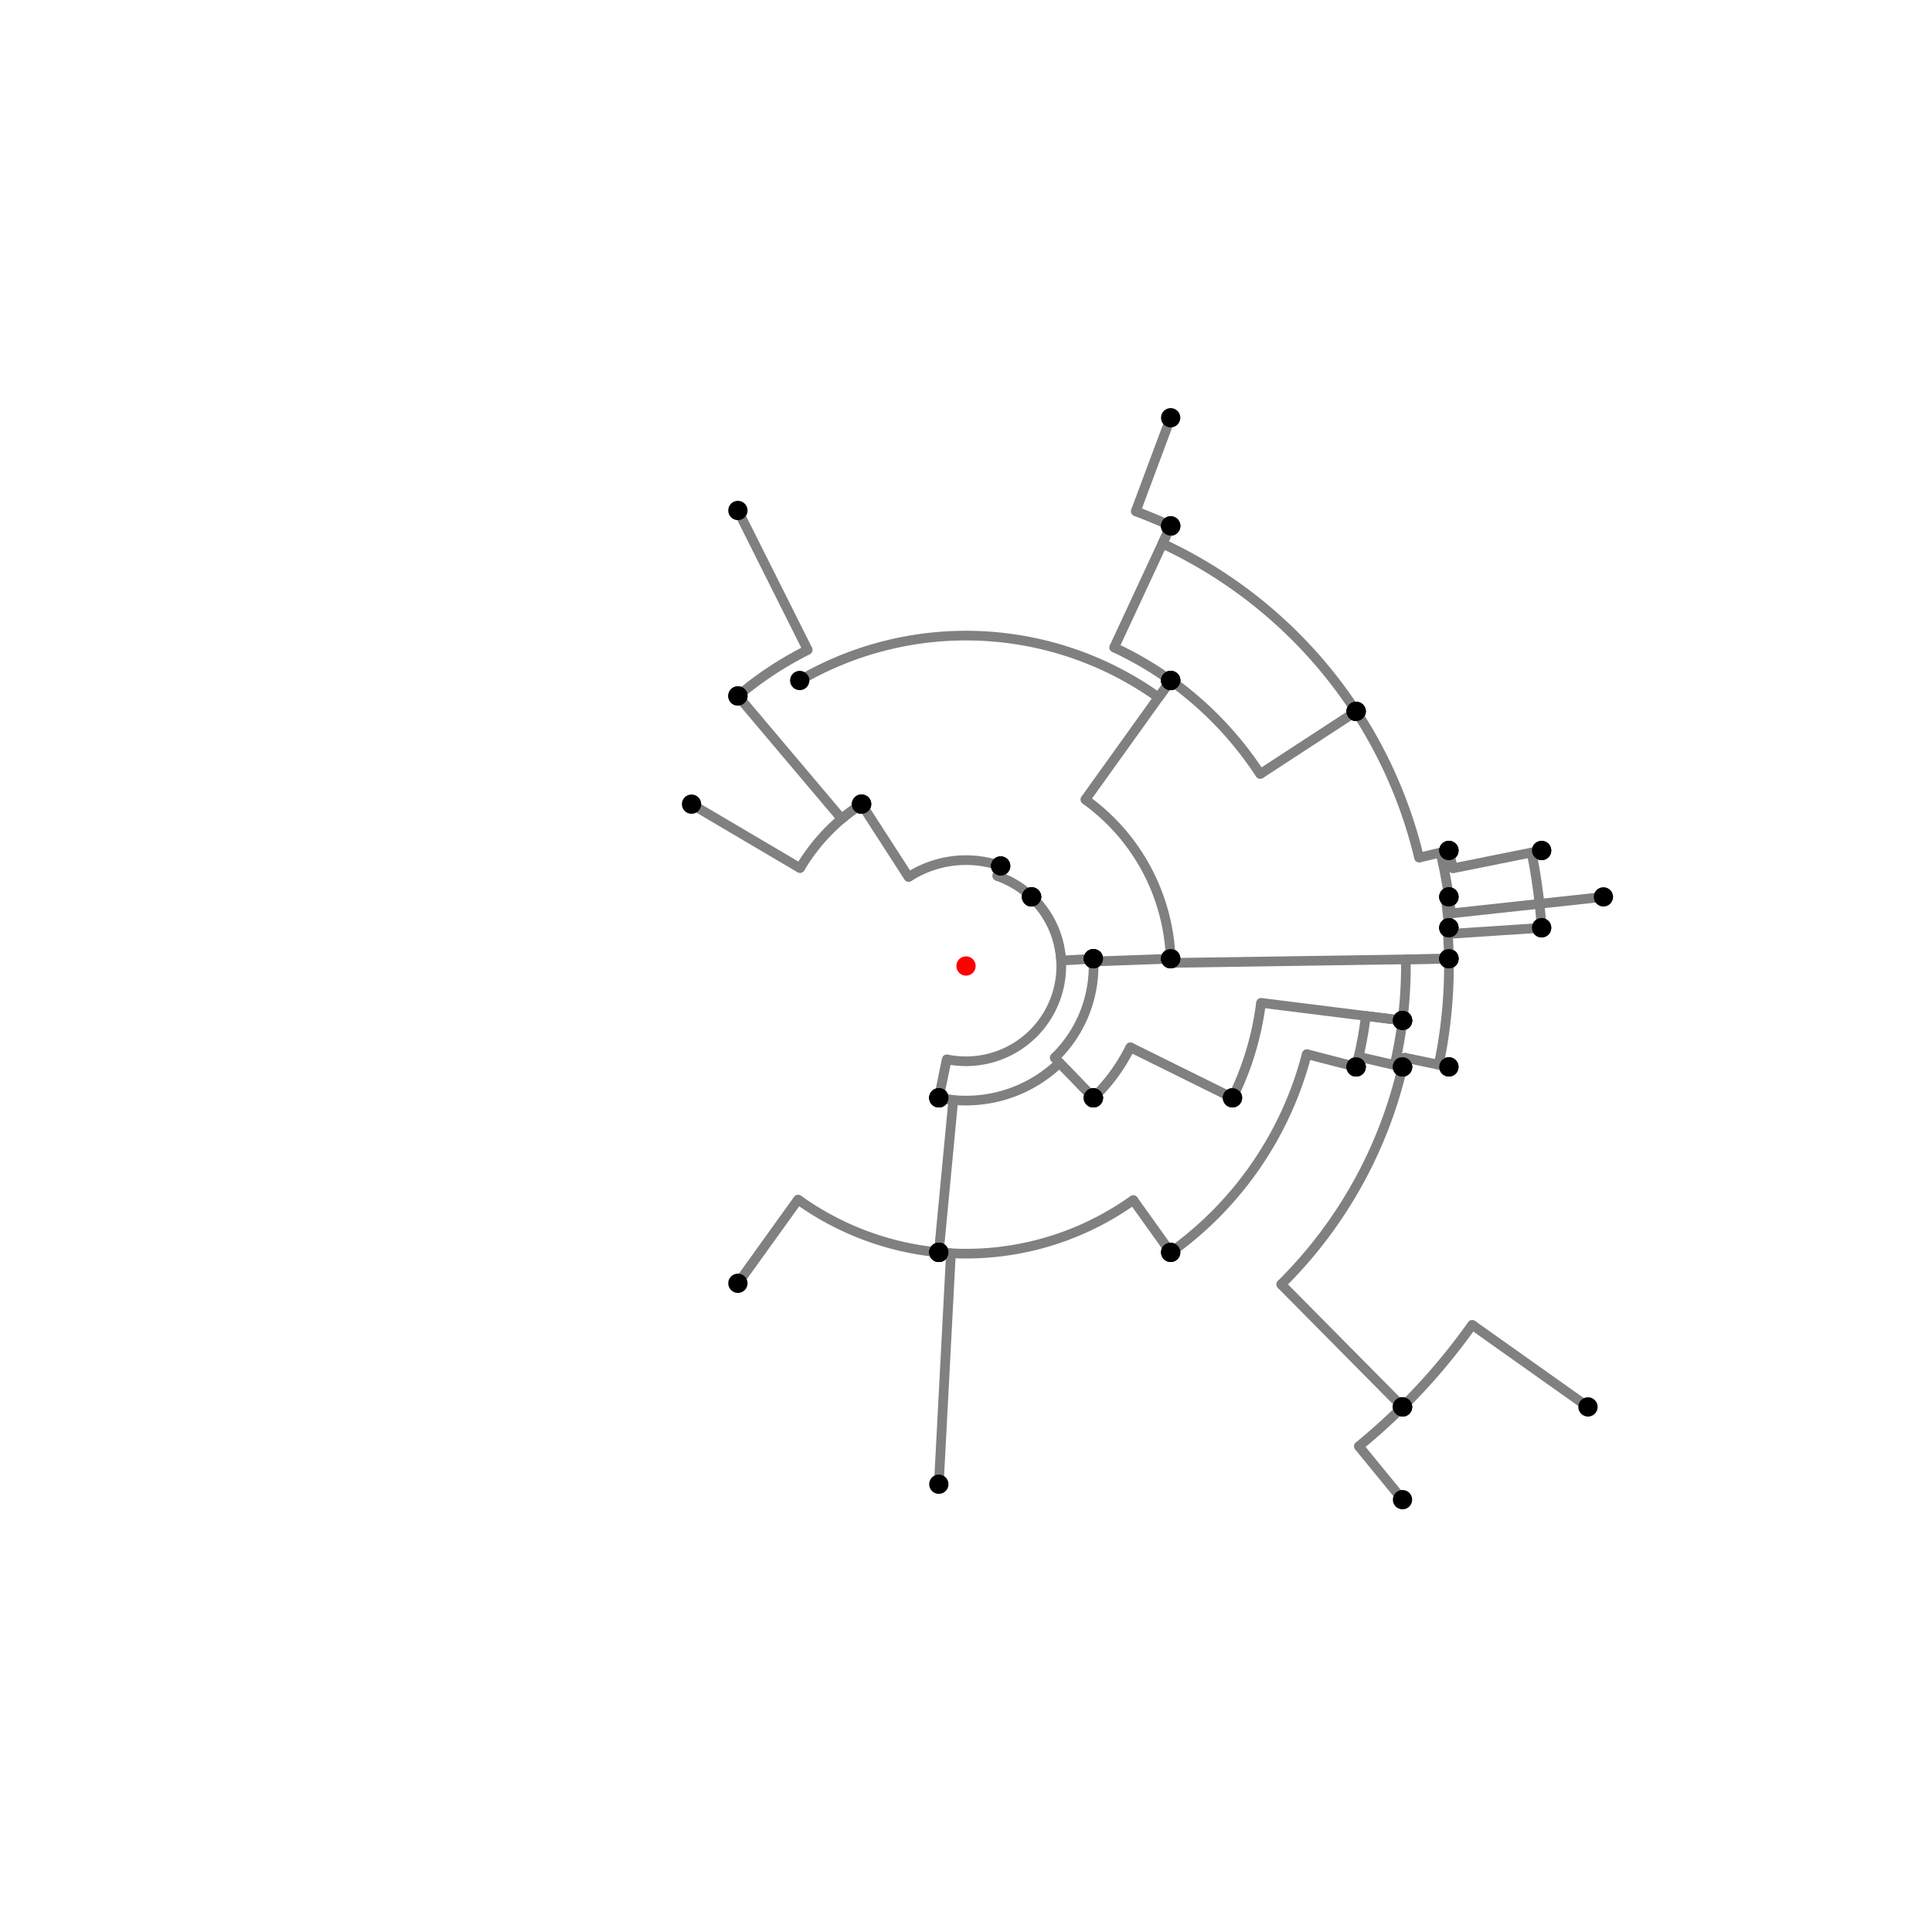 <?xml version="1.0" encoding="UTF-8"?>
<svg xmlns="http://www.w3.org/2000/svg" xmlns:xlink="http://www.w3.org/1999/xlink"
     width="1000" height="1000" viewBox="0 0 1000 1000">
<defs>
</defs>
<rect x="0" y="0" width="1000" height="1000" fill="white" />
<path d="M381.936,264.225 L418.077,336.4" stroke="grey" stroke-width="5" />
<circle cx="418.077" cy="336.4" r="2.5" fill="grey" stroke="none" />
<path d="M418.077,336.4 A182.965,182.965,0,0,0,381.936,360.225" stroke="grey" stroke-width="5" fill="none" />
<circle cx="381.936" cy="264.225" r="5" fill="black" stroke="none" />
<circle cx="381.936" cy="360.225" r="5" fill="black" stroke="none" />
<path d="M381.936,360.225 L435.662,423.83" stroke="grey" stroke-width="5" />
<circle cx="435.662" cy="423.83" r="2.5" fill="grey" stroke="none" />
<path d="M435.662,423.83 A99.706,99.706,0,0,1,445.936,416.225" stroke="grey" stroke-width="5" fill="none" />
<circle cx="381.936" cy="360.225" r="5" fill="black" stroke="none" />
<circle cx="445.936" cy="416.225" r="5" fill="black" stroke="none" />
<path d="M357.936,416.225 L414.115,449.354" stroke="grey" stroke-width="5" />
<circle cx="414.115" cy="449.354" r="2.5" fill="grey" stroke="none" />
<path d="M414.115,449.354 A99.706,99.706,0,0,1,445.936,416.225" stroke="grey" stroke-width="5" fill="none" />
<circle cx="357.936" cy="416.225" r="5" fill="black" stroke="none" />
<circle cx="445.936" cy="416.225" r="5" fill="black" stroke="none" />
<path d="M445.936,416.225 L470.289,453.961" stroke="grey" stroke-width="5" />
<circle cx="470.289" cy="453.961" r="2.5" fill="grey" stroke="none" />
<path d="M470.289,453.961 A54.794,54.794,0,0,1,517.936,448.225" stroke="grey" stroke-width="5" fill="none" />
<circle cx="445.936" cy="416.225" r="5" fill="black" stroke="none" />
<circle cx="517.936" cy="448.225" r="5" fill="black" stroke="none" />
<path d="M517.936,448.225 L516.141,453.406" stroke="grey" stroke-width="5" />
<circle cx="516.141" cy="453.406" r="2.5" fill="grey" stroke="none" />
<path d="M516.141,453.406 A49.31,49.31,0,0,1,533.936,464.225" stroke="grey" stroke-width="5" fill="none" />
<circle cx="517.936" cy="448.225" r="5" fill="black" stroke="none" />
<circle cx="533.936" cy="464.225" r="5" fill="black" stroke="none" />
<path d="M533.936,464.225 A49.31,49.31,0,0,1,549.23,497.181" stroke="grey" stroke-width="5" fill="none" />
<path d="M549.23,497.181 L565.936,496.225" stroke="grey" stroke-width="5" />
<circle cx="549.23" cy="497.181" r="2.5" fill="grey" stroke="none" />
<circle cx="533.936" cy="464.225" r="5" fill="black" stroke="none" />
<circle cx="565.936" cy="496.225" r="5" fill="black" stroke="none" />
<path d="M533.936,464.225 A49.31,49.31,0,0,1,490.044,548.295" stroke="grey" stroke-width="5" fill="none" />
<path d="M490.044,548.295 L485.936,568.225" stroke="grey" stroke-width="5" />
<circle cx="490.044" cy="548.295" r="2.5" fill="grey" stroke="none" />
<circle cx="533.936" cy="464.225" r="5" fill="black" stroke="none" />
<circle cx="485.936" cy="568.225" r="5" fill="black" stroke="none" />
<path d="M485.936,568.225 A69.659,69.659,0,0,0,493.42,569.348" stroke="grey" stroke-width="5" fill="none" />
<path d="M493.42,569.348 L485.936,648.225" stroke="grey" stroke-width="5" />
<circle cx="493.42" cy="569.348" r="2.5" fill="grey" stroke="none" />
<circle cx="485.936" cy="568.225" r="5" fill="black" stroke="none" />
<circle cx="485.936" cy="648.225" r="5" fill="black" stroke="none" />
<path d="M381.936,664.225 L413.089,620.891" stroke="grey" stroke-width="5" />
<circle cx="413.089" cy="620.891" r="2.5" fill="grey" stroke="none" />
<path d="M413.089,620.891 A148.89,148.89,0,0,0,485.936,648.225" stroke="grey" stroke-width="5" fill="none" />
<circle cx="381.936" cy="664.225" r="5" fill="black" stroke="none" />
<circle cx="485.936" cy="648.225" r="5" fill="black" stroke="none" />
<path d="M485.936,648.225 A148.89,148.89,0,0,0,492.204,648.686" stroke="grey" stroke-width="5" fill="none" />
<path d="M492.204,648.686 L485.936,768.225" stroke="grey" stroke-width="5" />
<circle cx="492.204" cy="648.686" r="2.5" fill="grey" stroke="none" />
<circle cx="485.936" cy="648.225" r="5" fill="black" stroke="none" />
<circle cx="485.936" cy="768.225" r="5" fill="black" stroke="none" />
<path d="M485.936,568.225 A69.659,69.659,0,0,0,548.409,550.09" stroke="grey" stroke-width="5" fill="none" />
<path d="M548.409,550.09 L565.936,568.225" stroke="grey" stroke-width="5" />
<circle cx="548.409" cy="550.09" r="2.5" fill="grey" stroke="none" />
<circle cx="485.936" cy="568.225" r="5" fill="black" stroke="none" />
<circle cx="565.936" cy="568.225" r="5" fill="black" stroke="none" />
<path d="M565.936,496.225 A66.044,66.044,0,0,1,545.896,547.49" stroke="grey" stroke-width="5" fill="none" />
<path d="M545.896,547.49 L565.936,568.225" stroke="grey" stroke-width="5" />
<circle cx="545.896" cy="547.49" r="2.5" fill="grey" stroke="none" />
<circle cx="565.936" cy="496.225" r="5" fill="black" stroke="none" />
<circle cx="565.936" cy="568.225" r="5" fill="black" stroke="none" />
<path d="M565.936,568.225 A94.879,94.879,0,0,0,585.045,542.064" stroke="grey" stroke-width="5" fill="none" />
<path d="M585.045,542.064 L637.936,568.225" stroke="grey" stroke-width="5" />
<circle cx="585.045" cy="542.064" r="2.5" fill="grey" stroke="none" />
<circle cx="565.936" cy="568.225" r="5" fill="black" stroke="none" />
<circle cx="637.936" cy="568.225" r="5" fill="black" stroke="none" />
<path d="M565.936,496.225 A66.044,66.044,0,0,1,566.002,497.648" stroke="grey" stroke-width="5" fill="none" />
<path d="M566.002,497.648 L605.936,496.225" stroke="grey" stroke-width="5" />
<circle cx="566.002" cy="497.648" r="2.5" fill="grey" stroke="none" />
<circle cx="565.936" cy="496.225" r="5" fill="black" stroke="none" />
<circle cx="605.936" cy="496.225" r="5" fill="black" stroke="none" />
<path d="M637.936,568.225 A153.886,153.886,0,0,0,652.699,519.076" stroke="grey" stroke-width="5" fill="none" />
<path d="M652.699,519.076 L725.936,528.225" stroke="grey" stroke-width="5" />
<circle cx="652.699" cy="519.076" r="2.5" fill="grey" stroke="none" />
<circle cx="637.936" cy="568.225" r="5" fill="black" stroke="none" />
<circle cx="725.936" cy="528.225" r="5" fill="black" stroke="none" />
<path d="M605.936,496.225 A106.003,106.003,0,0,1,605.991,498.399" stroke="grey" stroke-width="5" fill="none" />
<path d="M605.991,498.399 L749.936,496.225" stroke="grey" stroke-width="5" />
<circle cx="605.991" cy="498.399" r="2.5" fill="grey" stroke="none" />
<circle cx="605.936" cy="496.225" r="5" fill="black" stroke="none" />
<circle cx="749.936" cy="496.225" r="5" fill="black" stroke="none" />
<path d="M725.936,528.225 A227.692,227.692,0,0,0,727.666,496.561" stroke="grey" stroke-width="5" fill="none" />
<path d="M727.666,496.561 L749.936,496.225" stroke="grey" stroke-width="5" />
<circle cx="727.666" cy="496.561" r="2.5" fill="grey" stroke="none" />
<circle cx="725.936" cy="528.225" r="5" fill="black" stroke="none" />
<circle cx="749.936" cy="496.225" r="5" fill="black" stroke="none" />
<path d="M485.936,648.225 A148.89,148.89,0,0,0,586.574,621.133" stroke="grey" stroke-width="5" fill="none" />
<path d="M586.574,621.133 L605.936,648.225" stroke="grey" stroke-width="5" />
<circle cx="586.574" cy="621.133" r="2.5" fill="grey" stroke="none" />
<circle cx="485.936" cy="648.225" r="5" fill="black" stroke="none" />
<circle cx="605.936" cy="648.225" r="5" fill="black" stroke="none" />
<path d="M605.936,648.225 A182.189,182.189,0,0,0,676.386,545.617" stroke="grey" stroke-width="5" fill="none" />
<path d="M676.386,545.617 L701.936,552.225" stroke="grey" stroke-width="5" />
<circle cx="676.386" cy="545.617" r="2.5" fill="grey" stroke="none" />
<circle cx="605.936" cy="648.225" r="5" fill="black" stroke="none" />
<circle cx="701.936" cy="552.225" r="5" fill="black" stroke="none" />
<path d="M701.936,552.225 A208.579,208.579,0,0,0,706.971,525.855" stroke="grey" stroke-width="5" fill="none" />
<path d="M706.971,525.855 L725.936,528.225" stroke="grey" stroke-width="5" />
<circle cx="706.971" cy="525.855" r="2.5" fill="grey" stroke="none" />
<circle cx="701.936" cy="552.225" r="5" fill="black" stroke="none" />
<circle cx="725.936" cy="528.225" r="5" fill="black" stroke="none" />
<path d="M725.936,528.225 A227.692,227.692,0,0,1,721.842,551.278" stroke="grey" stroke-width="5" fill="none" />
<path d="M721.842,551.278 L725.936,552.225" stroke="grey" stroke-width="5" />
<circle cx="721.842" cy="551.278" r="2.5" fill="grey" stroke="none" />
<circle cx="725.936" cy="528.225" r="5" fill="black" stroke="none" />
<circle cx="725.936" cy="552.225" r="5" fill="black" stroke="none" />
<path d="M725.936,552.225 A231.893,231.893,0,0,1,663.145,664.797" stroke="grey" stroke-width="5" fill="none" />
<path d="M663.145,664.797 L725.936,728.225" stroke="grey" stroke-width="5" />
<circle cx="663.145" cy="664.797" r="2.5" fill="grey" stroke="none" />
<circle cx="725.936" cy="552.225" r="5" fill="black" stroke="none" />
<circle cx="725.936" cy="728.225" r="5" fill="black" stroke="none" />
<path d="M725.936,728.225 A321.144,321.144,0,0,0,761.99,685.728" stroke="grey" stroke-width="5" fill="none" />
<path d="M761.99,685.728 L821.936,728.225" stroke="grey" stroke-width="5" />
<circle cx="761.99" cy="685.728" r="2.5" fill="grey" stroke="none" />
<circle cx="725.936" cy="728.225" r="5" fill="black" stroke="none" />
<circle cx="821.936" cy="728.225" r="5" fill="black" stroke="none" />
<path d="M725.936,728.225 A321.144,321.144,0,0,1,703.325,748.581" stroke="grey" stroke-width="5" fill="none" />
<path d="M703.325,748.581 L725.936,776.225" stroke="grey" stroke-width="5" />
<circle cx="703.325" cy="748.581" r="2.5" fill="grey" stroke="none" />
<circle cx="725.936" cy="728.225" r="5" fill="black" stroke="none" />
<circle cx="725.936" cy="776.225" r="5" fill="black" stroke="none" />
<path d="M413.936,352.225 A171.011,171.011,0,0,1,599.636,361.013" stroke="grey" stroke-width="5" fill="none" />
<path d="M599.636,361.013 L605.936,352.225" stroke="grey" stroke-width="5" />
<circle cx="599.636" cy="361.013" r="2.5" fill="grey" stroke="none" />
<circle cx="413.936" cy="352.225" r="5" fill="black" stroke="none" />
<circle cx="605.936" cy="352.225" r="5" fill="black" stroke="none" />
<path d="M605.936,352.225 L561.76,413.847" stroke="grey" stroke-width="5" />
<circle cx="561.76" cy="413.847" r="2.5" fill="grey" stroke="none" />
<path d="M561.76,413.847 A106.003,106.003,0,0,1,605.936,496.225" stroke="grey" stroke-width="5" fill="none" />
<circle cx="605.936" cy="352.225" r="5" fill="black" stroke="none" />
<circle cx="605.936" cy="496.225" r="5" fill="black" stroke="none" />
<path d="M605.936,352.225 A181.824,181.824,0,0,0,576.677,335.135" stroke="grey" stroke-width="5" fill="none" />
<path d="M576.677,335.135 L605.936,272.225" stroke="grey" stroke-width="5" />
<circle cx="576.677" cy="335.135" r="2.5" fill="grey" stroke="none" />
<circle cx="605.936" cy="352.225" r="5" fill="black" stroke="none" />
<circle cx="605.936" cy="272.225" r="5" fill="black" stroke="none" />
<path d="M605.936,272.225 A251.205,251.205,0,0,0,587.855,264.659" stroke="grey" stroke-width="5" fill="none" />
<path d="M587.855,264.659 L605.936,216.225" stroke="grey" stroke-width="5" />
<circle cx="587.855" cy="264.659" r="2.5" fill="grey" stroke="none" />
<circle cx="605.936" cy="272.225" r="5" fill="black" stroke="none" />
<circle cx="605.936" cy="216.225" r="5" fill="black" stroke="none" />
<path d="M605.936,272.225 L601.686,281.362" stroke="grey" stroke-width="5" />
<circle cx="601.686" cy="281.362" r="2.5" fill="grey" stroke="none" />
<path d="M601.686,281.362 A241.128,241.128,0,0,1,701.936,368.225" stroke="grey" stroke-width="5" fill="none" />
<circle cx="605.936" cy="272.225" r="5" fill="black" stroke="none" />
<circle cx="701.936" cy="368.225" r="5" fill="black" stroke="none" />
<path d="M605.936,352.225 A181.824,181.824,0,0,1,652.271,400.634" stroke="grey" stroke-width="5" fill="none" />
<path d="M652.271,400.634 L701.936,368.225" stroke="grey" stroke-width="5" />
<circle cx="652.271" cy="400.634" r="2.5" fill="grey" stroke="none" />
<circle cx="605.936" cy="352.225" r="5" fill="black" stroke="none" />
<circle cx="701.936" cy="368.225" r="5" fill="black" stroke="none" />
<path d="M701.936,368.225 A241.128,241.128,0,0,1,734.514,443.913" stroke="grey" stroke-width="5" fill="none" />
<path d="M734.514,443.913 L749.936,440.225" stroke="grey" stroke-width="5" />
<circle cx="734.514" cy="443.913" r="2.5" fill="grey" stroke="none" />
<circle cx="701.936" cy="368.225" r="5" fill="black" stroke="none" />
<circle cx="749.936" cy="440.225" r="5" fill="black" stroke="none" />
<path d="M701.936,552.225 A208.579,208.579,0,0,0,703.221,546.974" stroke="grey" stroke-width="5" fill="none" />
<path d="M703.221,546.974 L725.936,552.225" stroke="grey" stroke-width="5" />
<circle cx="703.221" cy="546.974" r="2.5" fill="grey" stroke="none" />
<circle cx="701.936" cy="552.225" r="5" fill="black" stroke="none" />
<circle cx="725.936" cy="552.225" r="5" fill="black" stroke="none" />
<path d="M725.936,552.225 A231.893,231.893,0,0,0,726.991,547.43" stroke="grey" stroke-width="5" fill="none" />
<path d="M726.991,547.43 L749.936,552.225" stroke="grey" stroke-width="5" />
<circle cx="726.991" cy="547.43" r="2.5" fill="grey" stroke="none" />
<circle cx="725.936" cy="552.225" r="5" fill="black" stroke="none" />
<circle cx="749.936" cy="552.225" r="5" fill="black" stroke="none" />
<path d="M749.936,552.225 L744.68,551.126" stroke="grey" stroke-width="5" />
<circle cx="744.68" cy="551.126" r="2.5" fill="grey" stroke="none" />
<path d="M744.68,551.126 A249.964,249.964,0,0,0,749.936,496.225" stroke="grey" stroke-width="5" fill="none" />
<circle cx="749.936" cy="552.225" r="5" fill="black" stroke="none" />
<circle cx="749.936" cy="496.225" r="5" fill="black" stroke="none" />
<path d="M749.936,496.225 A249.964,249.964,0,0,0,749.185,480.284" stroke="grey" stroke-width="5" fill="none" />
<path d="M749.185,480.284 L749.936,480.225" stroke="grey" stroke-width="5" />
<circle cx="749.185" cy="480.284" r="2.5" fill="grey" stroke="none" />
<circle cx="749.936" cy="496.225" r="5" fill="black" stroke="none" />
<circle cx="749.936" cy="480.225" r="5" fill="black" stroke="none" />
<path d="M749.936,480.225 A250.717,250.717,0,0,0,748.187,464.475" stroke="grey" stroke-width="5" fill="none" />
<path d="M748.187,464.475 L749.936,464.225" stroke="grey" stroke-width="5" />
<circle cx="748.187" cy="464.475" r="2.5" fill="grey" stroke="none" />
<circle cx="749.936" cy="480.225" r="5" fill="black" stroke="none" />
<circle cx="749.936" cy="464.225" r="5" fill="black" stroke="none" />
<path d="M749.936,464.225 A252.483,252.483,0,0,0,745.558,441.272" stroke="grey" stroke-width="5" fill="none" />
<path d="M745.558,441.272 L749.936,440.225" stroke="grey" stroke-width="5" />
<circle cx="745.558" cy="441.272" r="2.5" fill="grey" stroke="none" />
<circle cx="749.936" cy="464.225" r="5" fill="black" stroke="none" />
<circle cx="749.936" cy="440.225" r="5" fill="black" stroke="none" />
<path d="M749.936,440.225 A256.984,256.984,0,0,1,751.963,449.448" stroke="grey" stroke-width="5" fill="none" />
<path d="M751.963,449.448 L797.936,440.225" stroke="grey" stroke-width="5" />
<circle cx="751.963" cy="449.448" r="2.5" fill="grey" stroke="none" />
<circle cx="749.936" cy="440.225" r="5" fill="black" stroke="none" />
<circle cx="797.936" cy="440.225" r="5" fill="black" stroke="none" />
<path d="M797.936,440.225 L792.757,441.264" stroke="grey" stroke-width="5" />
<circle cx="792.757" cy="441.264" r="2.5" fill="grey" stroke="none" />
<path d="M792.757,441.264 A298.591,298.591,0,0,1,797.936,480.225" stroke="grey" stroke-width="5" fill="none" />
<circle cx="797.936" cy="440.225" r="5" fill="black" stroke="none" />
<circle cx="797.936" cy="480.225" r="5" fill="black" stroke="none" />
<path d="M797.936,480.225 L750.166,483.395" stroke="grey" stroke-width="5" />
<circle cx="750.166" cy="483.395" r="2.5" fill="grey" stroke="none" />
<path d="M750.166,483.395 A250.717,250.717,0,0,0,749.936,480.225" stroke="grey" stroke-width="5" fill="none" />
<circle cx="797.936" cy="480.225" r="5" fill="black" stroke="none" />
<circle cx="749.936" cy="480.225" r="5" fill="black" stroke="none" />
<path d="M749.936,464.225 A252.483,252.483,0,0,1,751.012,472.782" stroke="grey" stroke-width="5" fill="none" />
<path d="M751.012,472.782 L829.936,464.225" stroke="grey" stroke-width="5" />
<circle cx="751.012" cy="472.782" r="2.5" fill="grey" stroke="none" />
<circle cx="749.936" cy="464.225" r="5" fill="black" stroke="none" />
<circle cx="829.936" cy="464.225" r="5" fill="black" stroke="none" />
<circle cx="500" cy="500" r="5" fill="red" stroke="none" />
</svg>